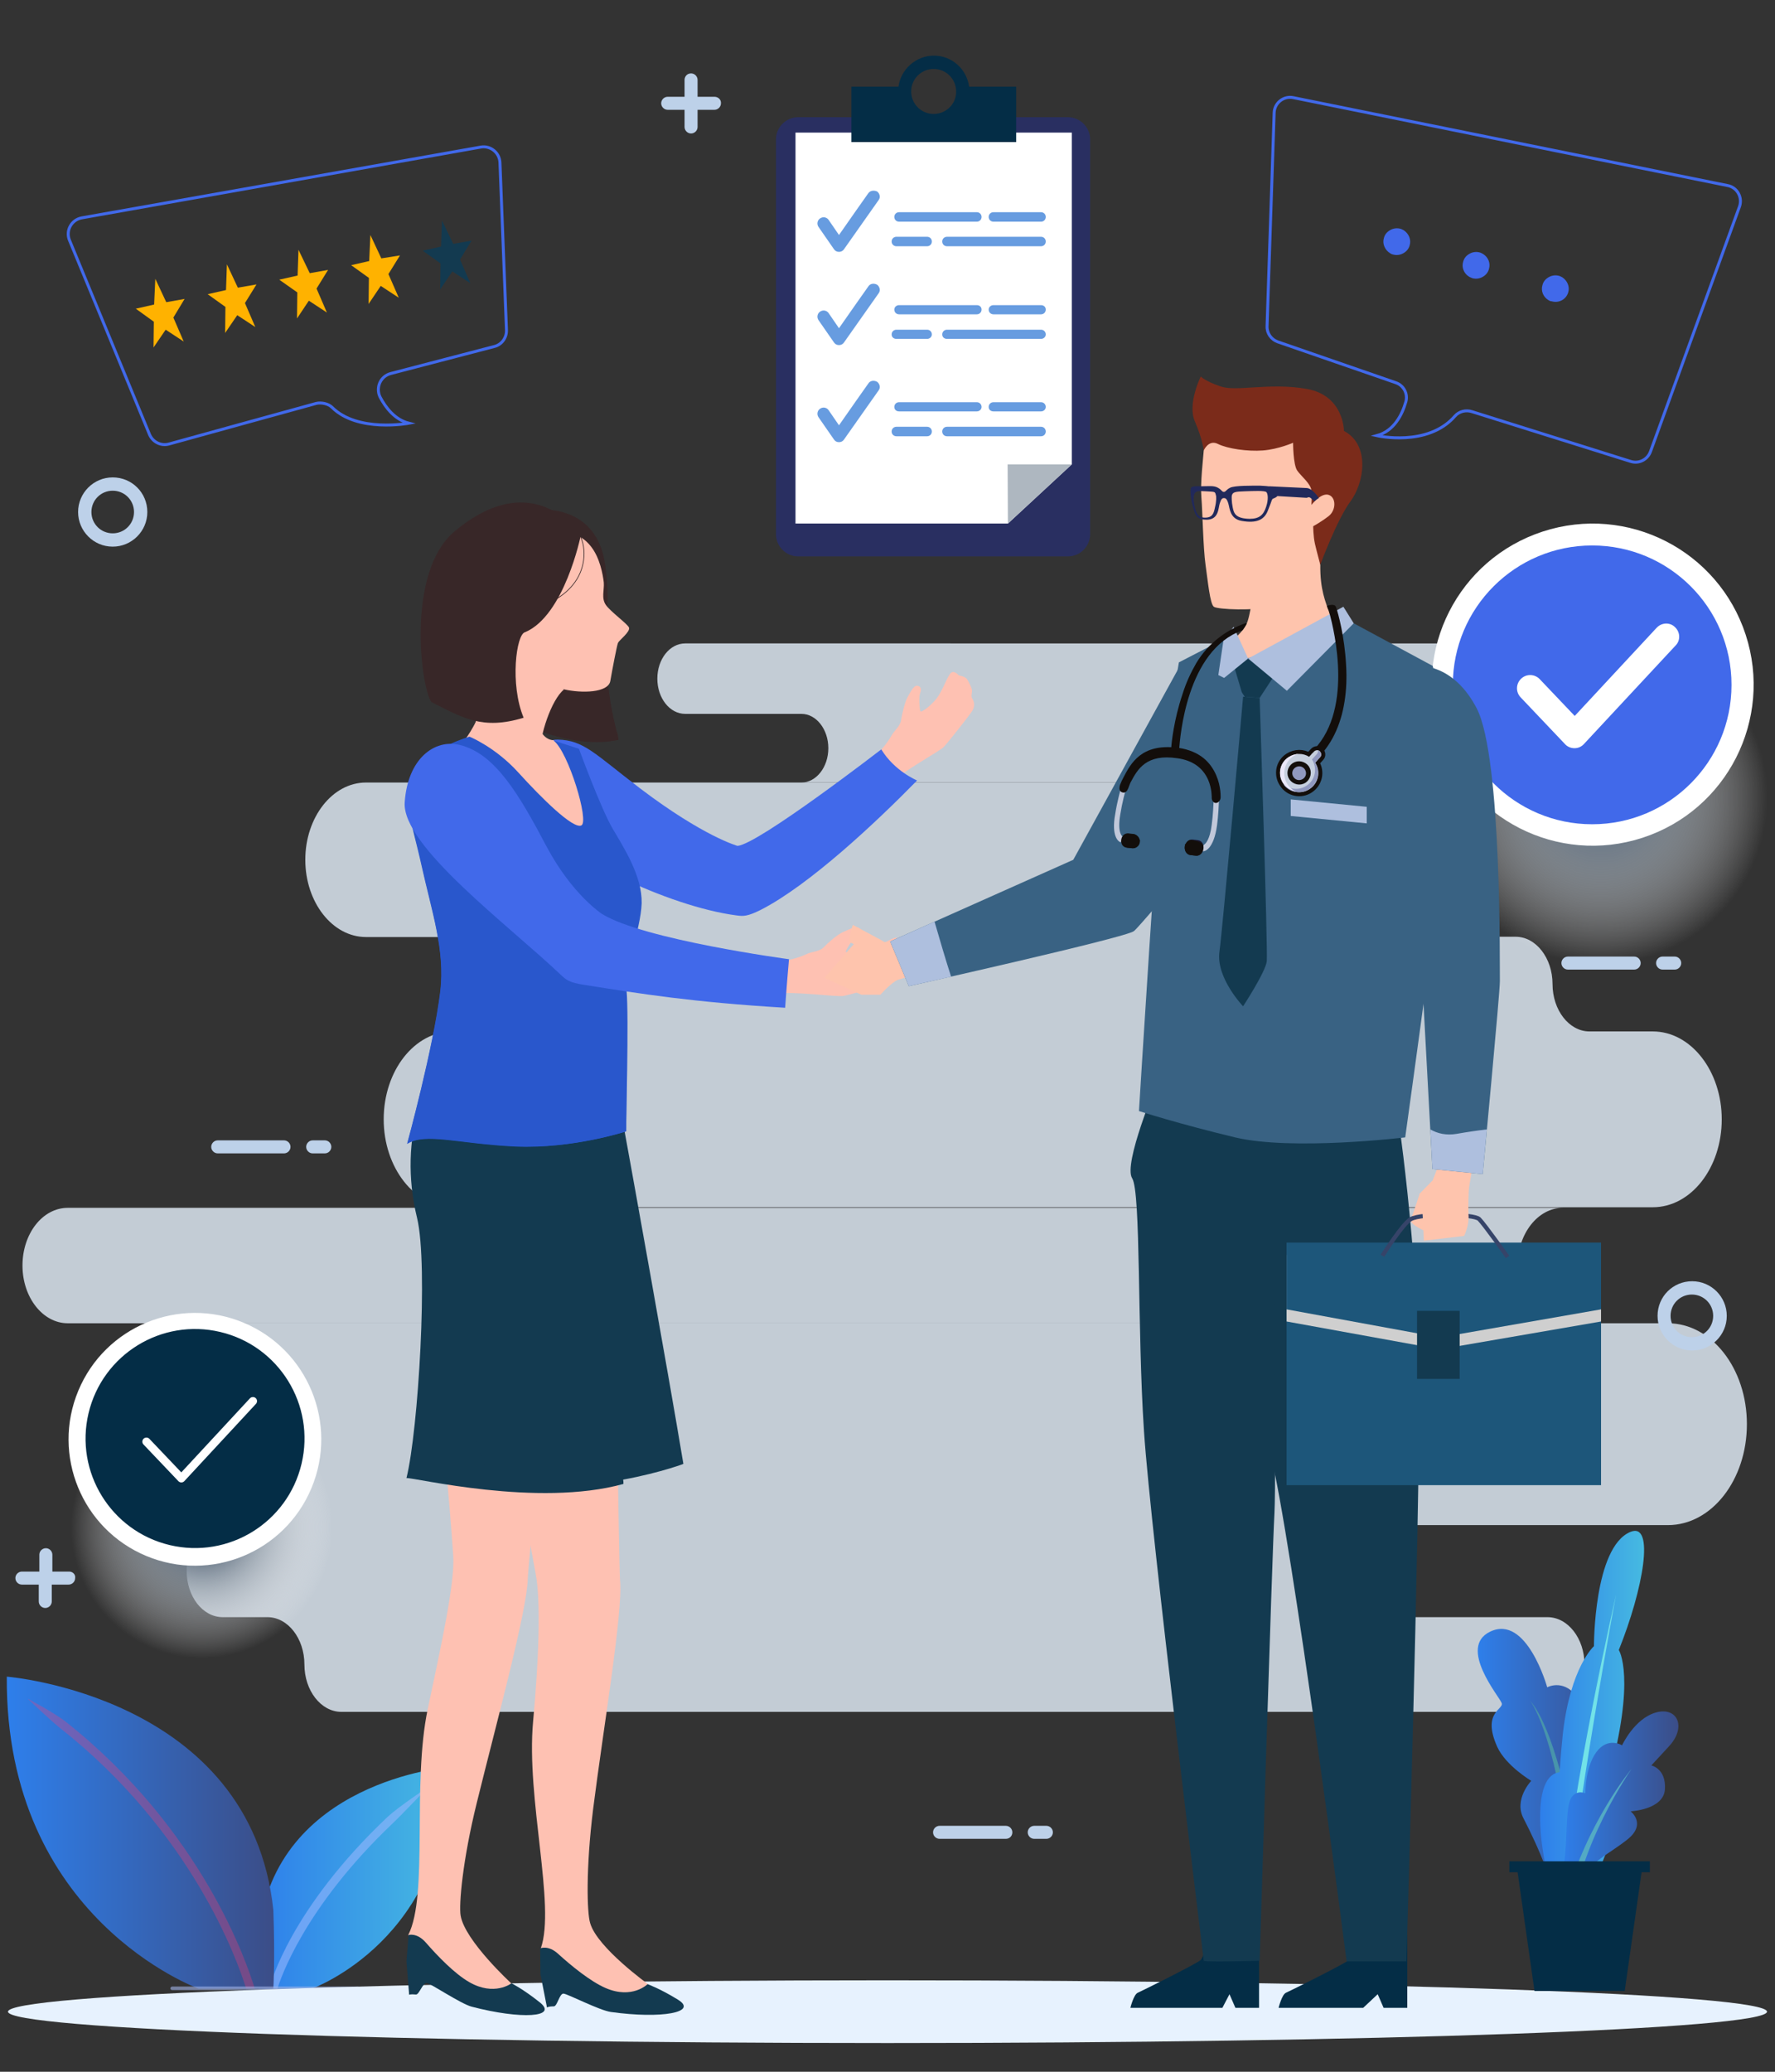 <?xml version="1.0" encoding="utf-8"?>
<!-- Generator: Adobe Illustrator 24.2.1, SVG Export Plug-In . SVG Version: 6.00 Build 0)  -->
<svg version="1.1" id="Layer_1" xmlns="http://www.w3.org/2000/svg" xmlns:xlink="http://www.w3.org/1999/xlink" x="0px" y="0px"
	 viewBox="0 0 600 700" style="enable-background:new 0 0 600 700;" xml:space="preserve">
<rect x="0" y="0" width="600" height="700" fill="#333333" stroke="none"/>
<style type="text/css">
	.st0{fill:url(#SVGID_1_);}
	.st1{opacity:0.6;fill:#94B6FD;}
	.st2{fill:url(#SVGID_2_);}
	.st3{opacity:0.3;fill:#FF3A72;}
	.st4{opacity:0.6;}
	.st5{fill:#A3B5E9;}
	.st6{fill:#292F61;}
	.st7{fill:#FFFFFF;}
	.st8{fill:#042D46;}
	.st9{fill:#AEB7C0;}
	.st10{fill:#679CE0;}
	.st11{opacity:0.8;}
	.st12{fill:#E7F2FE;}
	.st13{fill:url(#SVGID_3_);}
	.st14{fill:#4894AB;}
	.st15{fill:url(#SVGID_4_);}
	.st16{fill:#72E2E8;}
	.st17{fill:url(#SVGID_5_);}
	.st18{fill:#53AAC4;}
	.st19{fill:none;stroke:#4169EA;stroke-miterlimit:10;}
	.st20{fill:#4169EA;}
	.st21{fill:url(#SVGID_6_);}
	.st22{fill:url(#SVGID_7_);}
	.st23{fill:none;stroke:#FFFFFF;stroke-width:2.761;stroke-linecap:round;stroke-linejoin:round;stroke-miterlimit:10;}
	.st24{fill:#FEC4AD;}
	.st25{fill:#7B2B1A;}
	.st26{fill:#133A50;}
	.st27{fill:#396283;}
	.st28{fill:#AEBFDE;}
	.st29{fill:#21295B;}
	.st30{fill:#FEC1B2;}
	.st31{fill:#382728;}
	.st32{fill:#2957CC;}
	.st33{fill:none;stroke:#382728;stroke-width:0.224;stroke-miterlimit:10;}
	.st34{fill:#1D567A;}
	.st35{fill:#CFCFCF;}
	.st36{fill:none;stroke:#364469;stroke-width:1.417;stroke-miterlimit:10;}
	.st37{fill:#BDD1E9;}
	.st38{fill:#FFB200;}
	.st39{fill:#C1C8DA;}
	.st40{fill:#130E0B;}
	.st41{opacity:0.36;fill:#1F1E60;}
	.st42{fill:none;stroke:#130E0B;stroke-width:2.721;stroke-miterlimit:10;}
	.st43{fill:#C6CFDE;}
	.st44{fill:#9098BF;}
	.st45{fill:#EBE8F9;}
</style>
<g>
	<g>
		<linearGradient id="SVGID_1_" gradientUnits="userSpaceOnUse" x1="87.274" y1="634.53" x2="151.435" y2="634.53">
			<stop  offset="0" style="stop-color:#2E7FEB"/>
			<stop  offset="1" style="stop-color:#46BAE1"/>
		</linearGradient>
		<path class="st0" d="M87.5,671.9h18c0,0,46.4-16.7,46-74.8c0,0-58.5,4.6-64,56C87,664.8,87.5,671.9,87.5,671.9z"/>
		<path class="st1" d="M132.5,616.3c3.9-3.7,12.2-12.5,12.2-12.5s-9.8,6.5-13.7,10.1c-32.8,31-39.6,56.5-39.9,57.7l1.3,0.3h1.4
			C94.7,668.9,102.6,644.8,132.5,616.3z"/>
		<linearGradient id="SVGID_2_" gradientUnits="userSpaceOnUse" x1="2.306" y1="619.232" x2="92.69" y2="619.232">
			<stop  offset="0" style="stop-color:#2E7FEB"/>
			<stop  offset="1" style="stop-color:#3B4D87"/>
		</linearGradient>
		<path class="st2" d="M92.4,671.9H67.1c0,0-65.4-23.6-64.8-105.4c0,0,82.5,6.5,90.1,78.9C93,662,92.4,671.9,92.4,671.9z"/>
		<path class="st3" d="M83.2,671.9h2.9c-2.5-8.3-17.6-53.5-63.8-90.1c-3.9-3.1-13-7.9-13-7.9s7.2,6.9,10.8,9.8
			C64.7,618.8,80.2,662.1,83.2,671.9z"/>
	</g>
	<g>
		<g>
			<g class="st4">
				<path class="st5" d="M58.2,671.2c-0.3,0-0.6,0.3-0.6,0.6c0,0.4,0.3,0.6,0.6,0.6h62.7c0.3,0,0.6-0.3,0.6-0.6
					c0-0.3-0.3-0.6-0.6-0.6H58.2z"/>
			</g>
		</g>
	</g>
</g>
<g>
	<g>
		<path class="st6" d="M368.5,180.5c0,4.1-3.4,7.5-7.5,7.5h-91.2c-4.1,0-7.5-3.4-7.5-7.5V47.1c0-4.1,3.4-7.5,7.5-7.5H361
			c4.1,0,7.5,3.4,7.5,7.5V180.5z"/>
		<polygon class="st7" points="362.3,156.9 340.7,176.9 268.9,176.9 268.9,44.8 362.3,44.8 		"/>
		<path class="st8" d="M327.6,29.3c-0.8-5.9-5.8-10.5-11.9-10.5c-6.1,0-11.2,4.6-12,10.5h-15.9V48h55.7V29.3H327.6z M315.6,38.5
			c-4.2,0-7.6-3.4-7.6-7.6c0-4.2,3.4-7.6,7.6-7.6c4.2,0,7.6,3.4,7.6,7.6C323.3,35.1,319.8,38.5,315.6,38.5z"/>
		<polygon class="st9" points="362.3,156.9 340.6,156.9 340.7,176.9 		"/>
	</g>
	<g>
		<g>
			<path class="st10" d="M303.9,135.9c-0.9,0-1.6,0.7-1.6,1.6c0,0.9,0.7,1.5,1.6,1.5h26.3c0.9,0,1.6-0.7,1.6-1.5
				c0-0.9-0.7-1.6-1.6-1.6H303.9z"/>
		</g>
		<g>
			<path class="st10" d="M335.8,135.9c-0.9,0-1.6,0.7-1.6,1.6c0,0.9,0.7,1.5,1.6,1.5h16.1c0.9,0,1.6-0.7,1.6-1.5
				c0-0.9-0.7-1.6-1.6-1.6H335.8z"/>
		</g>
		<g>
			<path class="st10" d="M303,144.2c-0.9,0-1.6,0.7-1.6,1.6c0,0.9,0.7,1.6,1.6,1.6h10.4c0.9,0,1.6-0.7,1.6-1.6
				c0-0.9-0.7-1.6-1.6-1.6H303z"/>
		</g>
		<g>
			<path class="st10" d="M320.1,144.2c-0.9,0-1.6,0.7-1.6,1.6c0,0.9,0.7,1.6,1.6,1.6h31.8c0.9,0,1.6-0.7,1.6-1.6
				c0-0.9-0.7-1.6-1.6-1.6H320.1z"/>
		</g>
		<g>
			<path class="st10" d="M293.5,129.6c0,0-7.5,10.6-9.9,14.1c-1.5-2.2-3.5-5.1-3.5-5.1c-0.6-0.9-1.9-1.2-2.9-0.5
				c-0.9,0.6-1.2,1.9-0.5,2.9l5.2,7.5c0.4,0.6,1,0.9,1.7,0.9c0.7,0,1.3-0.3,1.7-0.9l11.7-16.6c0.7-0.9,0.4-2.2-0.5-2.9
				C295.4,128.4,294.1,128.6,293.5,129.6z"/>
		</g>
	</g>
	<g>
		<g>
			<path class="st10" d="M303.9,103.1c-0.9,0-1.6,0.7-1.6,1.5c0,0.9,0.7,1.6,1.6,1.6h26.3c0.9,0,1.6-0.7,1.6-1.6
				c0-0.9-0.7-1.5-1.6-1.5H303.9z"/>
		</g>
		<g>
			<path class="st10" d="M335.8,103.1c-0.9,0-1.6,0.7-1.6,1.5c0,0.9,0.7,1.6,1.6,1.6h16.1c0.9,0,1.6-0.7,1.6-1.6
				c0-0.9-0.7-1.5-1.6-1.5H335.8z"/>
		</g>
		<g>
			<path class="st10" d="M303,111.4c-0.9,0-1.6,0.7-1.6,1.6c0,0.9,0.7,1.5,1.6,1.5h10.4c0.9,0,1.6-0.7,1.6-1.5
				c0-0.9-0.7-1.6-1.6-1.6H303z"/>
		</g>
		<g>
			<path class="st10" d="M320.1,111.4c-0.9,0-1.6,0.7-1.6,1.6c0,0.9,0.7,1.5,1.6,1.5h31.8c0.9,0,1.6-0.7,1.6-1.5
				c0-0.9-0.7-1.6-1.6-1.6H320.1z"/>
		</g>
		<g>
			<path class="st10" d="M293.5,96.8c0,0-7.5,10.6-9.9,14.1c-1.5-2.2-3.5-5.1-3.5-5.1c-0.6-0.9-1.9-1.2-2.9-0.5
				c-0.9,0.6-1.2,1.9-0.5,2.9l5.2,7.5c0.4,0.6,1,0.9,1.7,0.9c0.7,0,1.3-0.3,1.7-0.9l11.7-16.6c0.7-0.9,0.4-2.2-0.5-2.9
				C295.4,95.6,294.1,95.8,293.5,96.8z"/>
		</g>
	</g>
	<g>
		<g>
			<path class="st10" d="M303.9,71.7c-0.9,0-1.6,0.7-1.6,1.6c0,0.9,0.7,1.6,1.6,1.6h26.3c0.9,0,1.6-0.7,1.6-1.6
				c0-0.9-0.7-1.6-1.6-1.6H303.9z"/>
		</g>
		<g>
			<path class="st10" d="M335.8,71.7c-0.9,0-1.6,0.7-1.6,1.6c0,0.9,0.7,1.6,1.6,1.6h16.1c0.9,0,1.6-0.7,1.6-1.6
				c0-0.9-0.7-1.6-1.6-1.6H335.8z"/>
		</g>
		<g>
			<path class="st10" d="M303,80c-0.9,0-1.6,0.7-1.6,1.6c0,0.9,0.7,1.6,1.6,1.6h10.4c0.9,0,1.6-0.7,1.6-1.6c0-0.9-0.7-1.6-1.6-1.6
				H303z"/>
		</g>
		<g>
			<path class="st10" d="M320.1,80c-0.9,0-1.6,0.7-1.6,1.6c0,0.9,0.7,1.6,1.6,1.6h31.8c0.9,0,1.6-0.7,1.6-1.6c0-0.9-0.7-1.6-1.6-1.6
				H320.1z"/>
		</g>
		<g>
			<path class="st10" d="M293.5,65.3c0,0-7.5,10.6-9.9,14.1c-1.5-2.2-3.5-5.1-3.5-5.1c-0.6-0.9-1.9-1.2-2.9-0.5
				c-0.9,0.6-1.2,1.9-0.5,2.9l5.2,7.5c0.4,0.6,1,0.9,1.7,0.9c0.7,0,1.3-0.3,1.7-0.9l11.7-16.6c0.7-0.9,0.4-2.2-0.5-2.9
				C295.4,64.2,294.1,64.4,293.5,65.3z"/>
		</g>
	</g>
</g>
<g>
	<g class="st11">
		<path class="st12" d="M476.1,290.5L476.1,290.5c0-14.4,9.2-26.1,20.5-26.1H123.7c-11.3,0-20.5,11.7-20.5,26.1l0,0
			c0,14.4,9.2,26.1,20.5,26.1h372.9C485.2,316.6,476.1,304.9,476.1,290.5z"/>
		<path class="st12" d="M558.7,348.5h-21.4c-6.9,0-12.5-7.2-12.5-16v0c0-8.8-5.6-16-12.5-16H175.4c6.9,0,12.5,7.2,12.5,16l0,0
			c0,8.8-5.6,16-12.5,16H153c-12.9,0-23.3,13.3-23.3,29.7l0,0c0,16.4,10.5,29.7,23.3,29.7h405.7c12.9,0,23.3-13.3,23.3-29.7l0,0
			C582,361.9,571.6,348.5,558.7,348.5z"/>
		<path class="st12" d="M563.8,447.1H75.3c14.8,0,26.7,15.3,26.7,34.1l0,0c0,18.8-12,34.1-26.7,34.1h488.5
			c14.8,0,26.7-15.3,26.7-34.1l0,0C590.5,462.3,578.5,447.1,563.8,447.1z"/>
		<path class="st12" d="M530.9,241.2h-11.3c-5.2,0-9.4-5.3-9.4-11.9l0,0c0-6.6-4.2-11.9-9.4-11.9H231.6c-5.2,0-9.4,5.3-9.4,11.9l0,0
			c0,6.6,4.2,11.9,9.4,11.9h39.3c5,0,9.1,5.2,9.1,11.6l0,0c0,6.4-4.1,11.6-9.1,11.6h260c5,0,9.1-5.2,9.1-11.6l0,0
			C540,246.4,535.9,241.2,530.9,241.2z"/>
		<path class="st12" d="M75.3,546.4h15.1c6.9,0,12.5,7.2,12.5,16l0,0c0,8.8,5.6,16,12.5,16h407.7c6.9,0,12.5-7.2,12.5-16l0,0
			c0-8.8-5.6-16-12.5-16h-52.6c-6.7,0-12.2-7-12.2-15.6l0,0c0-8.6,5.5-15.6,12.2-15.6H75.3c-6.7,0-12.2,7-12.2,15.6l0,0
			C63.1,539.4,68.5,546.4,75.3,546.4z"/>
		<path class="st12" d="M513,427.6c0-10.8,6.9-19.5,15.3-19.5H22.9c-8.5,0-15.3,8.7-15.3,19.5c0,10.8,6.9,19.5,15.3,19.5h505.4
			C519.9,447.1,513,438.3,513,427.6z"/>
	</g>
	<path class="st12" d="M597.3,679.7c0,5.9-133.1,10.6-297.3,10.6S2.7,685.6,2.7,679.7c0-5.9,133.1-10.6,297.3-10.6
		S597.3,673.8,597.3,679.7z"/>
	<g>
		<linearGradient id="SVGID_3_" gradientUnits="userSpaceOnUse" x1="499.482" y1="598.982" x2="545.733" y2="598.982">
			<stop  offset="0" style="stop-color:#2E7FEB"/>
			<stop  offset="1" style="stop-color:#3B4D87"/>
		</linearGradient>
		<path class="st13" d="M531.3,645.5c1.3-10.5,14-26.3,14.5-36.8c0.4-10.5-7.9-12.3-7.9-12.3s0.7-16.5-5.3-23.7
			c-4.5-5.4-9.6-2.6-9.6-2.6s-6.9-24.8-19.3-18.8c-11,5.3,3.1,21.9,3.9,24.1c0.9,2.2-6.8,3-1.5,14.8c2.9,6.4,11.5,11.5,11.5,11.5
			s-6,6.3-2.6,12.7c4.9,9.5,11.4,24.1,11.4,33.3L531.3,645.5z"/>
		<path class="st14" d="M517.2,574.6c0,0,8.2,10.2,13.1,50.5c4.1,33,4.4,40,4.4,40l3.5-8.2C538.3,657,530.4,589.8,517.2,574.6z"/>
		<linearGradient id="SVGID_4_" gradientUnits="userSpaceOnUse" x1="520.71" y1="591.489" x2="555.763" y2="591.489">
			<stop  offset="0" style="stop-color:#2E7FEB"/>
			<stop  offset="1" style="stop-color:#46BAE1"/>
		</linearGradient>
		<path class="st15" d="M547.2,557.5c8.3-20.6,12.3-43.4,3.9-39.9c-12.4,5.2-12.3,38.6-12.3,38.6s-7.9,7-10.5,29.4
			c-0.4,3.8-0.8,8.3-1.1,13.2c-4.1,0.4-7.5,5.5-6.4,20.5c0.7,10.4,8.8,46.5,8.8,46.5s0.9-11,11.4-35.1c10.5-24.1,2.6-29.4,2.6-29.4
			C553.2,566.7,547.2,557.5,547.2,557.5z"/>
		<path class="st16" d="M527.8,644.9c3.2-39.6,18.5-106.2,18.5-106.2s-13.1,69.2-17.8,116.2L527.8,644.9z"/>
		<linearGradient id="SVGID_5_" gradientUnits="userSpaceOnUse" x1="527.976" y1="607.117" x2="567.339" y2="607.117">
			<stop  offset="0" style="stop-color:#2E7FEB"/>
			<stop  offset="1" style="stop-color:#3B4D87"/>
		</linearGradient>
		<path class="st17" d="M528,632.8c2-7.6,1.1-17.4,2.3-23.1c1.2-5.7,5.6-3.8,5.6-3.8s-0.2-8.5,3.7-13.9c3.9-5.3,8.7-2.3,8.7-2.3
			s4.2-9.1,11.5-11.1c7.2-2,10.4,4.9,4.4,11.4c-6,6.5-6,6.5-6,6.5s5,1,4.6,8c-0.4,7-11.6,7.5-11.6,7.5s5.6,4.3-1.2,9.6
			c-6.7,5.3-12.1,7-15.8,14.2C534.2,635.9,527.5,634.5,528,632.8z"/>
		<path class="st18" d="M529.2,642.1c7.3-26.6,22.3-44.4,22.3-44.4S533,624,531.3,649.1L529.2,642.1z"/>
		<polygon class="st8" points="557.7,628.9 510.2,628.9 510.2,632.6 513,632.6 518.7,672.7 549.2,672.7 554.9,632.6 557.7,632.6 		
			"/>
	</g>
	<g>
		<path class="st19" d="M169,55l2.2,56.5c0.1,2.6-1.6,5-4.2,5.6l-34.9,9.1c-3.5,0.9-5.2,4.8-3.6,8c1.9,3.6,5,7.6,9.7,8.8
			c0,0-17.3,3.3-26-5.4c-1.2-1.2-3.6-1.7-5.3-1.3C97,139,68.5,146.9,57.2,150c-2.7,0.8-5.6-0.6-6.7-3.3l-27-65.5
			c-1.4-3.3,0.7-7,4.2-7.6l134.8-23.9C165.8,49.1,168.9,51.6,169,55z"/>
	</g>
	<g>
		<path class="st19" d="M430.7,38.1l-2.4,72.1c-0.1,2.4,1.4,4.5,3.6,5.3l39.9,13.8c2.7,0.9,4.2,3.8,3.4,6.5
			c-1.2,4.2-3.9,9.8-9.8,11.4c0,0,17.2,4,26.4-6.6c1.4-1.6,3.7-2.2,5.8-1.5l53.6,16.8c2.8,0.9,5.7-0.6,6.7-3.3L588,69.8
			c1.1-3.1-0.8-6.5-4-7.1L437.2,33C433.9,32.3,430.8,34.8,430.7,38.1z"/>
		<g>
			<path class="st20" d="M469.8,85.5c-1.7-1.1-2.6-3.2-2-5.1c0.3-1.2,1.1-2.1,2.2-2.7c1.1-0.6,2.3-0.7,3.4-0.4
				c0.4,0.1,0.7,0.3,1.1,0.5c1.7,1.1,2.6,3.2,2,5.1c-0.3,1.2-1.1,2.1-2.2,2.7c-1.1,0.6-2.3,0.7-3.4,0.4
				C470.4,85.9,470.1,85.7,469.8,85.5z"/>
			<path class="st20" d="M496.6,93.5c-1.8-1.1-2.6-3.2-2-5.1c0.3-1.2,1.1-2.1,2.2-2.7c1.1-0.6,2.3-0.7,3.4-0.4
				c0.4,0.1,0.7,0.3,1.1,0.5c1.8,1.1,2.6,3.2,2,5.1c-0.3,1.2-1.1,2.1-2.2,2.7c-1.1,0.6-2.3,0.7-3.4,0.4
				C497.3,93.8,496.9,93.7,496.6,93.5z"/>
			<path class="st20" d="M523.4,101.4c-1.8-1.1-2.6-3.2-2-5.1c0.3-1.2,1.1-2.1,2.2-2.7c1.1-0.6,2.3-0.7,3.4-0.4
				c0.4,0.1,0.7,0.3,1.1,0.5c1.7,1.1,2.6,3.2,2,5.1c-0.7,2.4-3.2,3.7-5.6,3C524.1,101.8,523.7,101.6,523.4,101.4z"/>
		</g>
	</g>
	<g>
		<radialGradient id="SVGID_6_" cx="541.15" cy="269.447" r="56.329" gradientUnits="userSpaceOnUse">
			<stop  offset="0.233" style="stop-color:#687686"/>
			<stop  offset="0.474" style="stop-color:#9BA5AF;stop-opacity:0.686"/>
			<stop  offset="0.833" style="stop-color:#E3E5E8;stop-opacity:0.218"/>
			<stop  offset="1" style="stop-color:#FFFFFF;stop-opacity:0"/>
		</radialGradient>
		<circle class="st21" cx="541.2" cy="269.4" r="56.3"/>
		<g>
			
				<ellipse transform="matrix(0.951 -0.31 0.31 0.951 -45.204 178.109)" class="st7" cx="538.2" cy="231.4" rx="54.4" ry="54.4"/>
			<circle class="st20" cx="538.2" cy="231.4" r="47.1"/>
			<g>
				<path class="st7" d="M532.2,252.8c-1.2,0-2.4-0.5-3.2-1.4l-15-15.8c-1.7-1.8-1.6-4.6,0.2-6.3c1.8-1.7,4.6-1.6,6.3,0.2l11.8,12.4
					l27.7-29.8c1.7-1.8,4.5-1.9,6.2-0.2c1.8,1.7,1.9,4.5,0.2,6.2l-30.9,33.2C534.6,252.3,533.5,252.8,532.2,252.8
					C532.2,252.8,532.2,252.8,532.2,252.8z"/>
			</g>
		</g>
	</g>
	<g>
		<radialGradient id="SVGID_7_" cx="68.275" cy="516.038" r="44.251" gradientUnits="userSpaceOnUse">
			<stop  offset="0.233" style="stop-color:#687686"/>
			<stop  offset="0.474" style="stop-color:#9BA5AF;stop-opacity:0.686"/>
			<stop  offset="0.833" style="stop-color:#E3E5E8;stop-opacity:0.218"/>
			<stop  offset="1" style="stop-color:#FFFFFF;stop-opacity:0"/>
		</radialGradient>
		<circle class="st22" cx="68.3" cy="516" r="44.3"/>
		<g>
			
				<ellipse transform="matrix(0.385 -0.923 0.923 0.385 -408.155 359.99)" class="st7" cx="65.9" cy="486.1" rx="42.7" ry="42.7"/>
			
				<ellipse transform="matrix(0.231 -0.973 0.973 0.231 -422.27 437.879)" class="st8" cx="65.9" cy="486.1" rx="37" ry="37"/>
			<polyline class="st23" points="49.5,487.1 61.3,499.5 85.5,473.4 			"/>
		</g>
	</g>
	<g>
		<path class="st8" d="M475.7,653.9v24.5h-8l-2-4.6l-4.9,4.6h-28.6c0,0,1.1-4.5,2.5-5.1c1.4-0.6,20.5-10.1,21.3-11.1
			c0.8-1,5-10.8,5-10.8L475.7,653.9z"/>
		<path class="st8" d="M425.6,653.9v24.5h-8l-2-4.6l-2.4,4.6h-31.1c0,0,1.1-4.5,2.5-5.1c1.4-0.6,20.5-10.1,21.3-11.1
			c0.8-1,5-10.8,5-10.8L425.6,653.9z"/>
		<path class="st24" d="M446.3,190.8c-0.1,8.4,1.7,12.4,3.2,16.6c1.5,4.1,15.6,8.9,15.6,8.9s-42.6,47.3-59,47
			c-16.4-0.3,7.2-44.6,7.2-44.6s6.9-4.2,8.4-8.7c1.5-4.5,2.4-14.7,2.4-14.7l19.3-24.7L446.3,190.8z"/>
		<path class="st24" d="M414.7,143.8c-2.8,1.8-7.6,5.6-7.8,8.4c-0.2,2.8-1.2,11-0.8,15.8c0.4,4.8,0.6,17.2,1.4,22.8
			c0.8,5.6,1.5,13.2,2.8,14.2c1.3,1,14.7,1.4,17.5,0c2.8-1.4,16.6-15.2,16-27.2c0,0,5.3,2.5,9.5-8.3c1.1-2.8-8.3-13.6-9.5-16.9
			c-2.8-8-19-5.8-23.4-6.4C416.1,145.6,414.7,143.8,414.7,143.8z"/>
		<path class="st25" d="M406.9,152.2c0,0,1.6-3.8,4.8-2.2c3.2,1.6,10,2.6,15.2,2.2c5.2-0.4,10.2-2.6,10.2-2.6s0,7.4,1.4,9.4
			c1.4,2,4.6,4.4,4.8,6.8c0.2,2.4,0,4.8,0,4.8s3.2-4.2,5.8-3.4c2.6,0.8,2.6,5.2,0,7.2c-2.6,2-5.2,3.4-5.2,3.4s0,3.4,0.6,6
			c0.6,2.6,1.8,7,1.8,7s5.6-15.2,10.2-21.4c4.6-6.2,6.8-19-2.2-23.8c0,0,0-12-12.6-14.2c-12.6-2.2-23.6,1-29-0.8
			c-5.4-1.8-6.8-3.4-6.8-3.4s-4.6,9.2-2,15.2C406.5,148.4,406.9,152.2,406.9,152.2z"/>
		<path class="st26" d="M472,373c0,0,7.5,48.7,7.7,95.5c0.2,46.9-4.3,194.2-4.3,194.2h-20.2c0,0-18.4-142.6-26-172.7
			c-7.6-30.1-22.2-123.3-22.2-123.3L472,373z"/>
		<path class="st26" d="M430.3,420.8c0,0,1.2,76.4,0.5,90.5c-0.8,14.1-5,151.2-5,151.2s-18.9,0.5-18.9,0
			c0-0.5-17.9-144.2-20.2-178.9c-2.3-34.6-1-80.7-4-85.5c-3.1-4.8,8.3-31.9,8.3-31.9l26.8,6.7L430.3,420.8z"/>
		<path class="st27" d="M457.6,210.6l26.7,14.4c0,0,6.8,27.2,6.4,38.3c-0.4,11.1-15.7,121-15.7,121s-38.2,4.6-57.5,0
			c-19.2-4.6-32.5-8.9-32.5-8.9s6.6-107.3,8.2-118.4c1.5-11.1,5.3-33.2,5.3-33.2l15.1-7.8l8.3,6.4L457.6,210.6z"/>
		<polygon class="st26" points="417,224.6 420.2,235.4 425.8,235.8 434.2,223 421.9,222.5 		"/>
		<polygon class="st28" points="454.1,205 421.9,222.5 435,233.4 457.6,210.6 		"/>
		<polygon class="st28" points="421.9,222.5 411.4,231 413.6,216.1 417,211.8 		"/>
		<polygon class="st28" points="462,278.2 436.3,275.7 436.3,270.1 462,272.6 		"/>
		<path class="st29" d="M431.8,165.5c-0.1-1-3.4-1.3-5.8-1.4c-2.4,0-8.7-0.1-10.2,0.7c-1.4,0.7-1.4,1.4-2.1,1.4
			c-0.7,0-0.6-0.6-2-1.4c-1.4-0.8-3.1-0.5-5.5-0.5c-1.2,0-2.4-0.1-3.2,0.2c-0.7,0.2-0.6,1.1-0.5,2.7c0.1,1.5,0.5,3.5,1.2,5.5
			c0.7,2.2,1.5,2.9,4.3,2.9c4-0.1,3.8-3.9,4.3-5.5c0.5-1.6,0.9-1.8,1.4-1.8c0.6,0,1,0.2,1.5,1.8c0.5,1.6,0.5,5.2,4.5,5.9
			c5.1,0.9,7.6-0.4,8.8-3.3c1.6-3.9,1.3-3.9,1.8-4.2c0.2-0.1,1.4-0.5,1.5-1C431.8,166.8,431.8,166,431.8,165.5z M410.7,171.4
			c-0.4,2-0.8,3.5-3.4,3.5c-2.4,0-2.9-1.7-3.3-3.1c-0.7-2.5-0.6-4.6-0.1-5.2c0.5-0.6,0.8-0.8,3.8-0.6c3,0.2,3,0,3.3,1.3
			C411.2,167.7,411.2,169.4,410.7,171.4z M428,171.2c-0.9,2.8-2.3,4.1-5.6,4.1c-4.7-0.1-5.3-1.8-5.7-3.8c-0.4-2-0.4-3.7-0.3-4.1
			c0.3-1.2,1.3-1.3,4.3-1.4c3-0.1,6.9-0.3,7.4,0.3C428.6,166.9,428.8,168.8,428,171.2z M445.8,168.3c0,0-2-3.2-4-3.4
			c-4.2-0.2-12.8-0.6-12.8-0.6l2.6,3.3l10.1,0.6c0,0,0.5-0.2,0.8-0.2c0.6,0.1,1.8,1.4,1.8,1.4C445,168.7,445.8,168.3,445.8,168.3z"
			/>
		<g>
			<path class="st30" d="M180.2,581.7c2-21.7,2.6-40.8,0.9-49.8c-7.2-38.5-21.5-126-21.5-126l47.9,2.4c0,0,1.7,121.4,2.1,125.8
				c1,10.6-5.7,50.2-9.1,77.1c-2.5,20.2-2.1,35.1-1,38.6c2.4,8.3,19.7,20.7,19.7,20.7s-1,4.3-6.4,5.5c-3.7,0.9-12.6-5.1-15.6-6.5
				c-7.4-3.4-14.4-11.2-14.4-11.2C187.9,644,177.8,607.6,180.2,581.7z"/>
			<path class="st26" d="M182.6,658.3c0,0,2.7-1.2,6,1.8c4.5,4.1,11,9.4,16.1,11.6c9,3.9,14.2-1.3,14.2-1.3s4.2,1.5,10.2,5.2
				c7.1,4.3-5.4,6.6-22.6,4.2c-3.8-0.5-14.6-6.1-16-6.2c-1.4-0.1-2.1,4.3-3.3,4.3c-2,0-2.3,0.4-2.3,0.4l-2.2-11.2L182.6,658.3z"/>
		</g>
		<g>
			<path class="st30" d="M144.6,577.4c4.5-21.3,9.2-42.5,8.6-51.7c-2.6-39-8.8-86.1-7.6-124.3c0.3-10.7,44.8,6.8,44.8,6.8
				s-11.9,120.8-12,125.2c-0.2,10.7-10.7,49.2-17.2,75.6c-4.9,19.8-6.1,34.6-5.5,38.2c1.4,8.5,17.1,22.9,17.1,22.9s-1.5,4.2-7,4.7
				c-3.8,0.4-11.9-6.5-14.8-8.2c-7-4.2-13-12.8-13-12.8C144.9,640.2,139.2,602.9,144.6,577.4z"/>
			<path class="st26" d="M138.1,653.8c0,0,2.8-0.9,5.8,2.5c4,4.6,9.8,10.6,14.7,13.4c8.5,4.9,14.3,0.4,14.3,0.4s4,2,9.5,6.4
				c6.5,5.1-6.2,5.9-23,1.5c-3.7-1-13.8-7.8-15.1-8c-1.4-0.2-2.6,4-3.7,3.9c-2-0.2-2.3,0.1-2.3,0.1l-0.9-11.3L138.1,653.8z"/>
		</g>
		<path class="st26" d="M200.9,437.2c-0.9,0.4,10.7,64,9.8,64.2c-29,8-70.6-2.2-73.3-2c4-16.1,7.4-72,3.6-87.8
			c-6.7-27.4,2.8-51.3,16.1-65c13.3-13.7,36.2-10.7,36.2-10.7l6.1,40.1c0,0,7.7,14,8.2,29.6c0.2,5.7-0.3,16.8-1,29.1
			C204.6,435.5,202.7,436.3,200.9,437.2z"/>
		<path class="st31" d="M209.1,250c-18.4,3.9-41.4-8-56.6-20.3l6.2-21.2l26.5-36.2c0,0,16.2-0.4,19.2,17.5c3,17.8-2.5,31.8,4,57.1
			C208.8,247.9,209,249,209.1,250z"/>
		<g>
			<path class="st30" d="M294.1,256.5c2.5-1.1,5.9-5.5,7.4-8.2c0.7-1.3,2.9-3.1,3.1-5c0.2-1.5,1.2-5.9,2.1-7.6c1-1.7,2.1-4.2,3.4-4
				c1.3,0.2,1.4,1.2,0.9,2.6c-0.5,1.3-0.1,5.5,0.1,6c0.3,0.6,3.5-1.8,5.5-4.3c2-2.6,3.4-6.9,4.6-8.4c1.2-1.5,2.9,0.6,2.9,0.6
				s2.1,0.3,2.8,1.3c0.6,1,1.3,2.3,1.6,3.4c0.3,1.1-0.5,2.2,0.2,3.2c0.6,1,0.9,2.5,0,4c-0.9,1.5-8.2,10.7-9.7,12.3
				c-1.5,1.5-13.7,8.1-18.1,12.3c0,0-0.8,0.5-3.1-2.3C295.4,259.6,294.1,256.5,294.1,256.5z"/>
			<path class="st20" d="M188.5,249.9c-8.4-0.2-14,15.1-6.4,27c7.6,11.9,43.7,29.4,66.9,32.4c2.2,0.3,3.6,0.4,8.2-1.9
				c16.4-8.4,38.8-29.4,52.8-43.7c0,0-7.6-3.1-12.1-10.5c0,0-41.6,32.1-48.6,32.6c0,0-11.4-3.1-32.9-19.4
				C200.9,254.6,197.4,250.1,188.5,249.9z"/>
		</g>
		<path class="st30" d="M187.1,250.1c-2.8,0-7.5-3.9-3.4-13l-17.5-5.8c0,0-3.9,11.7-9,18.6c-5.1,6.9,16.6,49,29.2,51
			c12.6,2,17-13.7,17-13.7l-8.9-31L187.1,250.1z"/>
		<path class="st30" d="M190.6,233c-4.2,3.4-8.3,15.6-8.1,22.1l-26.9,5.5c0,0,6-17.3,8.7-30.4c2.7-13.1-0.1-18.6-0.1-18.6L190.6,233
			z"/>
		<path class="st30" d="M199.8,184.7c3,3.8,4,9.5,4.3,12.1c0.2,2.6-0.9,5.3,0.7,7.6c1.6,2.3,7.2,6.3,7.8,7.6
			c0.6,1.4-3.3,4.3-3.7,5.2c-0.4,1-1.9,8.9-2.6,12.9c-0.7,4-9.7,4.2-15.7,2.8c-6-1.5-14.8-6.5-18.2-8.5c-3.4-2-8.3-12.9-8.3-12.9
			l-4.4-21.5c0,0,3.5-11.8,17-11.9S196.3,180.1,199.8,184.7z"/>
		<path class="st31" d="M177.5,213.6c-3,0.6-5.2,17.6-0.5,28.9c-14,4.3-20.8-0.1-31.2-5.3c-3.6-5.2-8.5-43.9,7.8-57.6
			c27.3-22.9,42.7,1.4,42.7,1.4S190.8,208,177.5,213.6z"/>
		<path class="st26" d="M164.3,495.8c-6.7-12.7-17.8-88.7-17.1-101.1c1.2-20.4,12.5-32.3,28.5-37.2c12.6-3.9,31.6,3.7,31.6,3.7
			l5.6,30.8c0,0,12.8,70.7,18.1,102.6C229.7,495.3,186.9,509.9,164.3,495.8z"/>
		<path class="st32" d="M158.7,248.9c0,0,8.7,3.5,16.5,12.1c7.8,8.6,18.5,19.2,21.3,17.9c2.8-1.2-4.4-25-9.4-28.7l8.6,2.8
			c0,0,7.4,20.2,11.4,27c4,6.8,10,16.1,9.8,25.2c-0.3,9-5.9,21.9-5.1,29.6c0.8,7.7-0.2,47.5-0.2,47.5s-18,5.9-37.3,5.1
			c-19.3-0.9-30.5-4.8-36.7-0.9c0,0,8.9-32.5,11.2-51.5c1.7-13.9-2.9-27.1-6.3-42.5c-3.4-15.4-7.3-24-2.1-32
			C145.7,252.5,158.7,248.9,158.7,248.9z"/>
		<path class="st32" d="M181,319c-17.3-17.4-28.5-39.4-37.2-62.3c-1.3,1.1-2.4,2.4-3.3,3.7c-5.2,7.9-1.3,16.5,2.1,32
			c3.4,15.4,7.9,28.6,6.3,42.5c-2.3,19-11.2,51.5-11.2,51.5c6.2-3.9,17.4,0,36.7,0.9c19.3,0.9,37.3-5.1,37.3-5.1s0.2-37.7-0.1-51.1
			C199.9,326.3,190.1,328.1,181,319z"/>
		<path class="st33" d="M194.6,178.6c3.8,4.7,3.6,11.9,0.4,17.1c-3.2,5.2-8.9,8.4-14.8,9.9"/>
		<g>
			<path class="st30" d="M261.5,324.7c2.8,0.6,8.4-1,11.3-2.4c1.3-0.7,4.4-0.8,5.7-2.3c1.1-1.2,4.6-4.3,6.5-5.1s4.4-2.2,5.4-1.3
				c1,0.9,0.4,1.9-0.9,2.7c-1.2,0.8-3.5,4.5-3.6,5.2c-0.1,0.6,4,0.6,7.3-0.3c3.3-0.9,7.2-3.7,9.1-4.3c1.9-0.5,2.1,2.3,2.1,2.3
				s1.6,1.5,1.5,2.8c-0.1,1.3-0.3,2.8-0.7,3.9c-0.4,1.1-1.7,1.6-1.9,2.8c-0.1,1.3-0.7,2.7-2.5,3.4c-1.7,0.7-13.5,4-15.7,4.4
				c-2.2,0.4-16.6-1.6-22.9-0.8c0,0-1-0.1-1.3-3.9C260.8,328.1,261.5,324.7,261.5,324.7z"/>
			<path class="st20" d="M155.4,251.7c-8.5-2.1-17.6,4.6-18.6,19.4c-1,14.7,35,41.4,52.8,58.3c1.7,1.6,2.7,2.6,8.1,3.4
				c19,3,36.2,5.8,67.7,7.7c0,0,0.5-7.3,1.3-16.4c0,0-49.2-6.6-63.2-15.3c0,0-10-6.4-18.7-22.7C175.3,268.1,167.3,254.6,155.4,251.7
				z"/>
		</g>
		<g>
			<path class="st24" d="M479.9,403.3c0,0-2.2,6.8-3,8.6c-0.8,1.9,5.9,4.5,5.9,4.5l2.7-8.2L479.9,403.3z"/>
			<g>
				<rect x="434.9" y="419.9" class="st34" width="106.3" height="81.9"/>
				<polygon class="st35" points="541.2,446.5 486.7,455.9 434.9,446.5 434.9,424 541.2,424 				"/>
				<polygon class="st34" points="541.2,442.4 486.7,451.9 434.9,442.4 434.9,419.9 541.2,419.9 				"/>
				<path class="st36" d="M467.3,424.3c0,0,6.8-10.8,9.6-12.4c3.6-2,21.3-1.8,23.1,0c1.8,1.8,9.6,12.8,9.6,12.8"/>
				<rect x="479" y="442.9" class="st26" width="14.4" height="23"/>
			</g>
			<path class="st24" d="M487.4,390.8l-3.1,8l-4.5,4.6l1.1,7.1l0.4,8.7l13.6-1.6c0,0,1.8-3.5,1.5-7.2c-0.1-1.8-0.1-7.8,0.3-9.9
				c0.3-2.1,1.4-8.1,1.4-8.1L487.4,390.8z"/>
			<path class="st27" d="M484.2,395l17,1.7c0,0,5.9-62.1,5.8-65.2c-0.1-3.2,0.8-75.4-7.8-92.1c-7-13.5-17.9-16.5-27-13.3
				c-9.2,3.2-5.3,24.2-5.3,24.2l13.9,81.8L484.2,395z"/>
			<path class="st28" d="M492.4,383.1c-3.5,0.6-6.5-0.1-8.9-1.5l0.7,13.4l17,1.7c0,0,0.6-6.4,1.4-15.1
				C499.2,382,495.8,382.5,492.4,383.1z"/>
		</g>
		<g>
			<path class="st24" d="M288.3,312.5c-0.8,1.9-1.3,5.8-1.3,5.8l4,1.7l3.1-2.1l4.8,0.3L288.3,312.5z"/>
			<path class="st24" d="M308.7,317.3l-9.7,1l-6.9-2l-2.9,2l-10.5,12.1l12.5,5.7h6.4c0,0,3.9-4.4,6.1-5.1c2.3-0.7,8.9-2.6,8.9-2.6
				L308.7,317.3z"/>
			<path class="st27" d="M300.9,318.1l6.3,15.1c0,0,73.4-16.4,76.1-18.6c2.8-2.2,45.3-53.5,45.3-53.5s-3.2-25-12.5-30.7
				c-9.2-5.7-17.1-5.7-17.1-5.7l-36.2,65.8L300.9,318.1z"/>
			<path class="st28" d="M315.9,311.4l-15,6.7l6.3,15.1c0,0,5.8-1.3,14.3-3.2C319.5,323.8,317.7,317.6,315.9,311.4z"/>
		</g>
		<path class="st26" d="M420.2,235.4c0,0-6.8,77.4-8,86.2c-1.2,8.8,8,18.4,8,18.4s7.6-11.6,8-15.2s-2.4-89-2.4-89L420.2,235.4z"/>
	</g>
</g>
<g>
	<g>
		<path class="st37" d="M560.3,444.6c0,6.4,5.2,11.7,11.7,11.7c6.4,0,11.7-5.2,11.7-11.7c0-6.4-5.2-11.7-11.7-11.7
			C565.5,432.9,560.3,438.1,560.3,444.6z M564.7,444.6c0-4,3.2-7.2,7.2-7.2s7.2,3.2,7.2,7.2c0,4-3.2,7.2-7.2,7.2
			S564.7,448.6,564.7,444.6z"/>
	</g>
</g>
<g>
	<g>
		<path class="st37" d="M26.4,173c0,6.4,5.2,11.7,11.7,11.7c6.4,0,11.7-5.2,11.7-11.7s-5.2-11.7-11.7-11.7
			C31.6,161.3,26.4,166.6,26.4,173z M30.9,173c0-4,3.2-7.2,7.2-7.2c4,0,7.2,3.2,7.2,7.2s-3.2,7.2-7.2,7.2
			C34.1,180.2,30.9,177,30.9,173z"/>
	</g>
</g>
<g>
	<g>
		<g>
			<path class="st37" d="M73.6,385.3c-1.2,0-2.2,1-2.2,2.2c0,1.2,1,2.2,2.2,2.2h22.4c1.2,0,2.2-1,2.2-2.2c0-1.2-1-2.2-2.2-2.2H73.6z
				"/>
		</g>
		<g>
			<path class="st37" d="M105.7,385.3c-1.2,0-2.2,1-2.2,2.2c0,1.2,1,2.2,2.2,2.2h4.1c1.2,0,2.2-1,2.2-2.2c0-1.2-1-2.2-2.2-2.2H105.7
				z"/>
		</g>
	</g>
</g>
<g>
	<g>
		<g>
			<path class="st37" d="M317.6,616.9c-1.2,0-2.2,1-2.2,2.2c0,1.2,1,2.2,2.2,2.2H340c1.3,0,2.2-1,2.2-2.2c0-1.2-1-2.2-2.2-2.2H317.6
				z"/>
		</g>
		<g>
			<path class="st37" d="M349.6,616.9c-1.2,0-2.2,1-2.2,2.2c0,1.2,1,2.2,2.2,2.2h4.1c1.2,0,2.2-1,2.2-2.2c0-1.2-1-2.2-2.2-2.2H349.6
				z"/>
		</g>
	</g>
</g>
<g>
	<g>
		<g>
			<path class="st37" d="M530,323.2c-1.2,0-2.2,1-2.2,2.2c0,1.2,1,2.2,2.2,2.2h22.4c1.2,0,2.2-1,2.2-2.2c0-1.2-1-2.2-2.2-2.2H530z"
				/>
		</g>
		<g>
			<path class="st37" d="M562,323.2c-1.2,0-2.2,1-2.2,2.2c0,1.2,1,2.2,2.2,2.2h4.1c1.2,0,2.2-1,2.2-2.2c0-1.2-1-2.2-2.2-2.2H562z"/>
		</g>
	</g>
</g>
<path class="st37" d="M241.5,32.7h-5.7v-5.7c0-1.2-1-2.2-2.2-2.2c-1.3,0-2.2,1-2.2,2.2v5.7h-5.7c-1.2,0-2.2,1-2.2,2.2
	c0,1.2,1,2.2,2.2,2.2h5.7v5.8c0,1.2,1,2.2,2.2,2.2c1.2,0,2.2-1,2.2-2.2v-5.8h5.7c1.2,0,2.2-1,2.2-2.2
	C243.8,33.7,242.8,32.7,241.5,32.7z"/>
<path class="st37" d="M23.4,531h-5.7v-5.7c0-1.2-1-2.2-2.2-2.2c-1.2,0-2.2,1-2.2,2.2v5.7H7.4c-1.2,0-2.2,1-2.2,2.2
	c0,1.2,1,2.2,2.2,2.2h5.7v5.7c0,1.2,1,2.2,2.2,2.2c1.2,0,2.2-1,2.2-2.2v-5.7h5.7c1.2,0,2.2-1,2.2-2.2C25.6,532,24.6,531,23.4,531z"
	/>
<g>
	<g>
		<polygon class="st38" points="52.5,94.2 56.2,102.1 62.4,101 58.6,107.3 62.1,115.4 56,111.4 51.9,117.4 52,108.7 45.9,104.3 
			52.1,102.9 		"/>
	</g>
	<g>
		<polygon class="st38" points="76.7,89.3 80.4,97.2 86.7,96.1 82.8,102.4 86.3,110.5 80.2,106.5 76.1,112.5 76.2,103.7 70.2,99.4 
			76.4,98 		"/>
	</g>
	<g>
		<polygon class="st38" points="100.9,84.4 104.7,92.3 110.9,91.2 107,97.5 110.5,105.6 104.4,101.6 100.4,107.6 100.5,98.8 
			94.4,94.5 100.6,93.1 		"/>
	</g>
	<g>
		<polygon class="st38" points="125.2,79.4 128.9,87.3 135.2,86.3 131.3,92.6 134.8,100.6 128.7,96.6 124.6,102.7 124.7,93.9 
			118.7,89.6 124.8,88.2 		"/>
	</g>
	<g>
		<polygon class="st26" points="149.4,74.5 153.2,82.4 159.4,81.3 155.5,87.7 159,95.7 152.9,91.7 148.8,97.8 148.9,89 142.9,84.7 
			149.1,83.3 		"/>
	</g>
</g>
<g>
	<path class="st39" d="M406.5,285.8l0,1.8l0.4,0c0.3,0,3.4-0.6,4.5-8.8c0.4-3.1,0.6-6.6,0.7-10.4l0-0.4l-1.8,0l0,0.4
		c-0.1,3.8-0.3,7.2-0.7,10.2c-0.6,5.1-2.1,6.5-2.6,6.8c-0.1,0.1-0.2,0.2-0.2,0.4l0,0.1L406.5,285.8z"/>
	<path class="st39" d="M378.6,284.5L378.6,284.5c0.2,0.1,0.4,0,0.5-0.2l0.4-1.3l-0.3-0.1l0.2-0.3c0,0-1.8-1.1-0.7-7.5
		c0.6-3.8,1.6-7.7,2.4-10.2l0.1-0.3l-1.7-0.6l-0.1,0.4c-0.7,2.6-1.8,6.6-2.4,10.5C375.5,282.9,378.3,284.4,378.6,284.5z"/>
	<path class="st40" d="M378.8,267.4c0.3,0.3,0.7,0.4,1.1,0.4c0.4,0,0.8-0.3,1.1-0.7c0.3-0.5,0.5-1,0.7-1.6c0.2-0.4,0.3-0.9,0.5-1.2
		c2.3-4.3,5.2-9.7,15.8-8.1c5.1,0.7,8.6,3.2,10.4,7.3c1.3,3,1.2,6,1.2,6c0,0.5,0.1,1,0.5,1.4c0.3,0.3,0.6,0.4,0.9,0.4
		c0.8,0,1.5-0.8,1.6-1.7c0-0.2,0.2-3.8-1.5-7.7c-1-2.3-2.4-4.2-4.2-5.7c-2.2-1.8-5.1-3-8.4-3.5c-0.1,0-0.2,0-0.3,0
		c-0.2,0-0.4,0-0.6-0.1h0c-11.7-1.3-15.3,5.2-17.8,10c-0.5,0.9-0.9,1.8-1.2,2.6C378.3,266.1,378.3,266.9,378.8,267.4z"/>
	<g>
		<path class="st40" d="M383.3,281.9l-1.8-0.2c-1.2-0.1-2.4,0.8-2.5,2.1l0,0c-0.2,1.3,0.7,2.5,2,2.6l1.8,0.2
			c1.2,0.1,2.4-0.8,2.5-2.1l0,0C385.4,283.2,384.5,282,383.3,281.9z"/>
		<path class="st40" d="M385.2,284.5L385.2,284.5c-0.2,1.3-1.3,2.2-2.5,2.1l-1.8-0.2c-0.7-0.1-1.3-0.5-1.6-1.1
			c-0.2-0.3,0.1-0.6,0.4-0.5c1.3,0.3,4.1,0.7,4.9-0.9c0,0,0-0.1,0-0.1c0.2-0.3,0.6-0.3,0.7,0.1C385.3,284,385.3,284.2,385.2,284.5z"
			/>
		<path class="st40" d="M384.2,282.2c-2.8-0.6-4.8,0.3-4.8,0.3l0,0c0.5-0.6,1.2-1,2.1-0.9l1.8,0.2
			C383.6,281.9,383.9,282,384.2,282.2L384.2,282.2z"/>
	</g>
	<g>
		<path class="st40" d="M403.1,283.7l1.8,0.2c1.3,0.1,2.1,1.4,1.9,2.9l0,0c-0.2,1.4-1.3,2.5-2.6,2.3l-1.8-0.2
			c-1.3-0.1-2.1-1.4-1.9-2.9l0,0C400.7,284.6,401.8,283.5,403.1,283.7z"/>
		<path class="st40" d="M400.5,286L400.5,286c-0.2,1.4,0.7,2.7,1.9,2.9l1.8,0.2c0.7,0.1,1.4-0.2,1.9-0.8c0.2-0.2,0-0.6-0.3-0.6
			c-1.3,0-4.2-0.2-4.6-2.1c0,0,0-0.1,0-0.1c-0.1-0.4-0.6-0.4-0.7-0.1C400.6,285.6,400.5,285.8,400.5,286z"/>
		<path class="st41" d="M402.1,283.8c2.9,0,4.6,1.5,4.6,1.5l0,0c-0.3-0.8-1-1.4-1.8-1.5l-1.8-0.2
			C402.7,283.6,402.4,283.7,402.1,283.8L402.1,283.8z"/>
	</g>
	<g>
		<path class="st40" d="M404.4,224c4.1-6.8,10.3-11.2,16.5-13.4c0.2-0.1,0.4,0,0.5,0.2c0,0-1.3,2.2-1.5,2.2
			c-18.9,6.7-21,36.4-21.3,40c0,0.2-0.2,0.3-0.4,0.3l-2-0.1c-0.2,0-0.4-0.2-0.3-0.4c0.1-1.8,0.9-9.6,3.8-18.2
			C400.9,230.7,402.6,227.1,404.4,224z"/>
	</g>
</g>
<g>
	<g>
		<path class="st40" d="M454.5,237c-1.3,8.3-4.6,15-9.7,19.7c-0.3,0.3-0.7,0.2-1-0.1l-1-1.2c-0.2-0.3-0.2-0.7,0.1-0.9
			c14.8-13.4,8.3-40.9,6.4-47.7c-0.2-0.9-0.4-0.8-0.6-1.6l-0.2-0.5c0.4-0.1,2.7-0.9,3.1,0.4c0.8,2.2,2.9,10.1,3.4,19.4
			C455.3,229,455.1,233.2,454.5,237z"/>
	</g>
	<path class="st42" d="M435.6,255.8c2.2-1.4,4.9-1.4,6.9-0.1l1.7-1.8c0.5-0.5,1.4-0.6,1.9-0.1l0.1,0.1c0.5,0.5,0.6,1.4,0.1,1.9
		l-1.7,1.9c1.9,3,1.1,6.9-1.9,8.9c-3,2-7,1.1-8.9-1.9C431.8,261.7,432.6,257.7,435.6,255.8z"/>
	<path class="st43" d="M435.6,255.8c2.2-1.4,4.9-1.4,6.9-0.1l1.7-1.8c0.5-0.5,1.4-0.6,1.9-0.1l0.1,0.1c0.5,0.5,0.6,1.4,0.1,1.9
		l-1.7,1.9c1.9,3,1.1,6.9-1.9,8.9c-3,2-7,1.1-8.9-1.9C431.8,261.7,432.6,257.7,435.6,255.8z"/>
	<path class="st44" d="M441.6,265.5c3-1.9,3.8-5.9,1.9-8.9l1.7-1.9c0.3-0.3,0.4-0.8,0.3-1.2c0.2,0.1,0.4,0.2,0.5,0.3l0.1,0.1
		c0.5,0.5,0.6,1.4,0.1,1.9l-1.7,1.9c1.9,3,1.1,6.9-1.9,8.9c-2.9,1.9-6.8,1.2-8.8-1.6C436,266.8,439.2,267.1,441.6,265.5z"/>
	<g>
		<path class="st45" d="M443.3,254.9l0.5-0.6l-0.4,0.6C443.4,254.9,443.4,254.9,443.3,254.9z"/>
		<path class="st45" d="M435.6,255.8c1.1-0.7,2.2-1,3.4-1.1c-1,0.3-2,0.8-2.8,1.6c-2.7,2.6-2.8,7-0.2,9.7c0.6,0.6,1.3,1.1,2,1.4
			c-1.7-0.3-3.3-1.3-4.3-2.8C431.8,261.7,432.6,257.7,435.6,255.8z"/>
	</g>
	<path class="st42" d="M437.7,259c1.2-0.8,2.8-0.4,3.6,0.7c0.8,1.2,0.4,2.8-0.7,3.6c-1.2,0.8-2.8,0.4-3.6-0.7S436.5,259.8,437.7,259
		z"/>
	<path class="st44" d="M437.9,259.3c1.1-0.7,2.5-0.4,3.2,0.7c0.7,1.1,0.4,2.5-0.7,3.2c-1.1,0.7-2.5,0.4-3.2-0.7
		C436.5,261.4,436.8,260,437.9,259.3z"/>
</g>
</svg>
